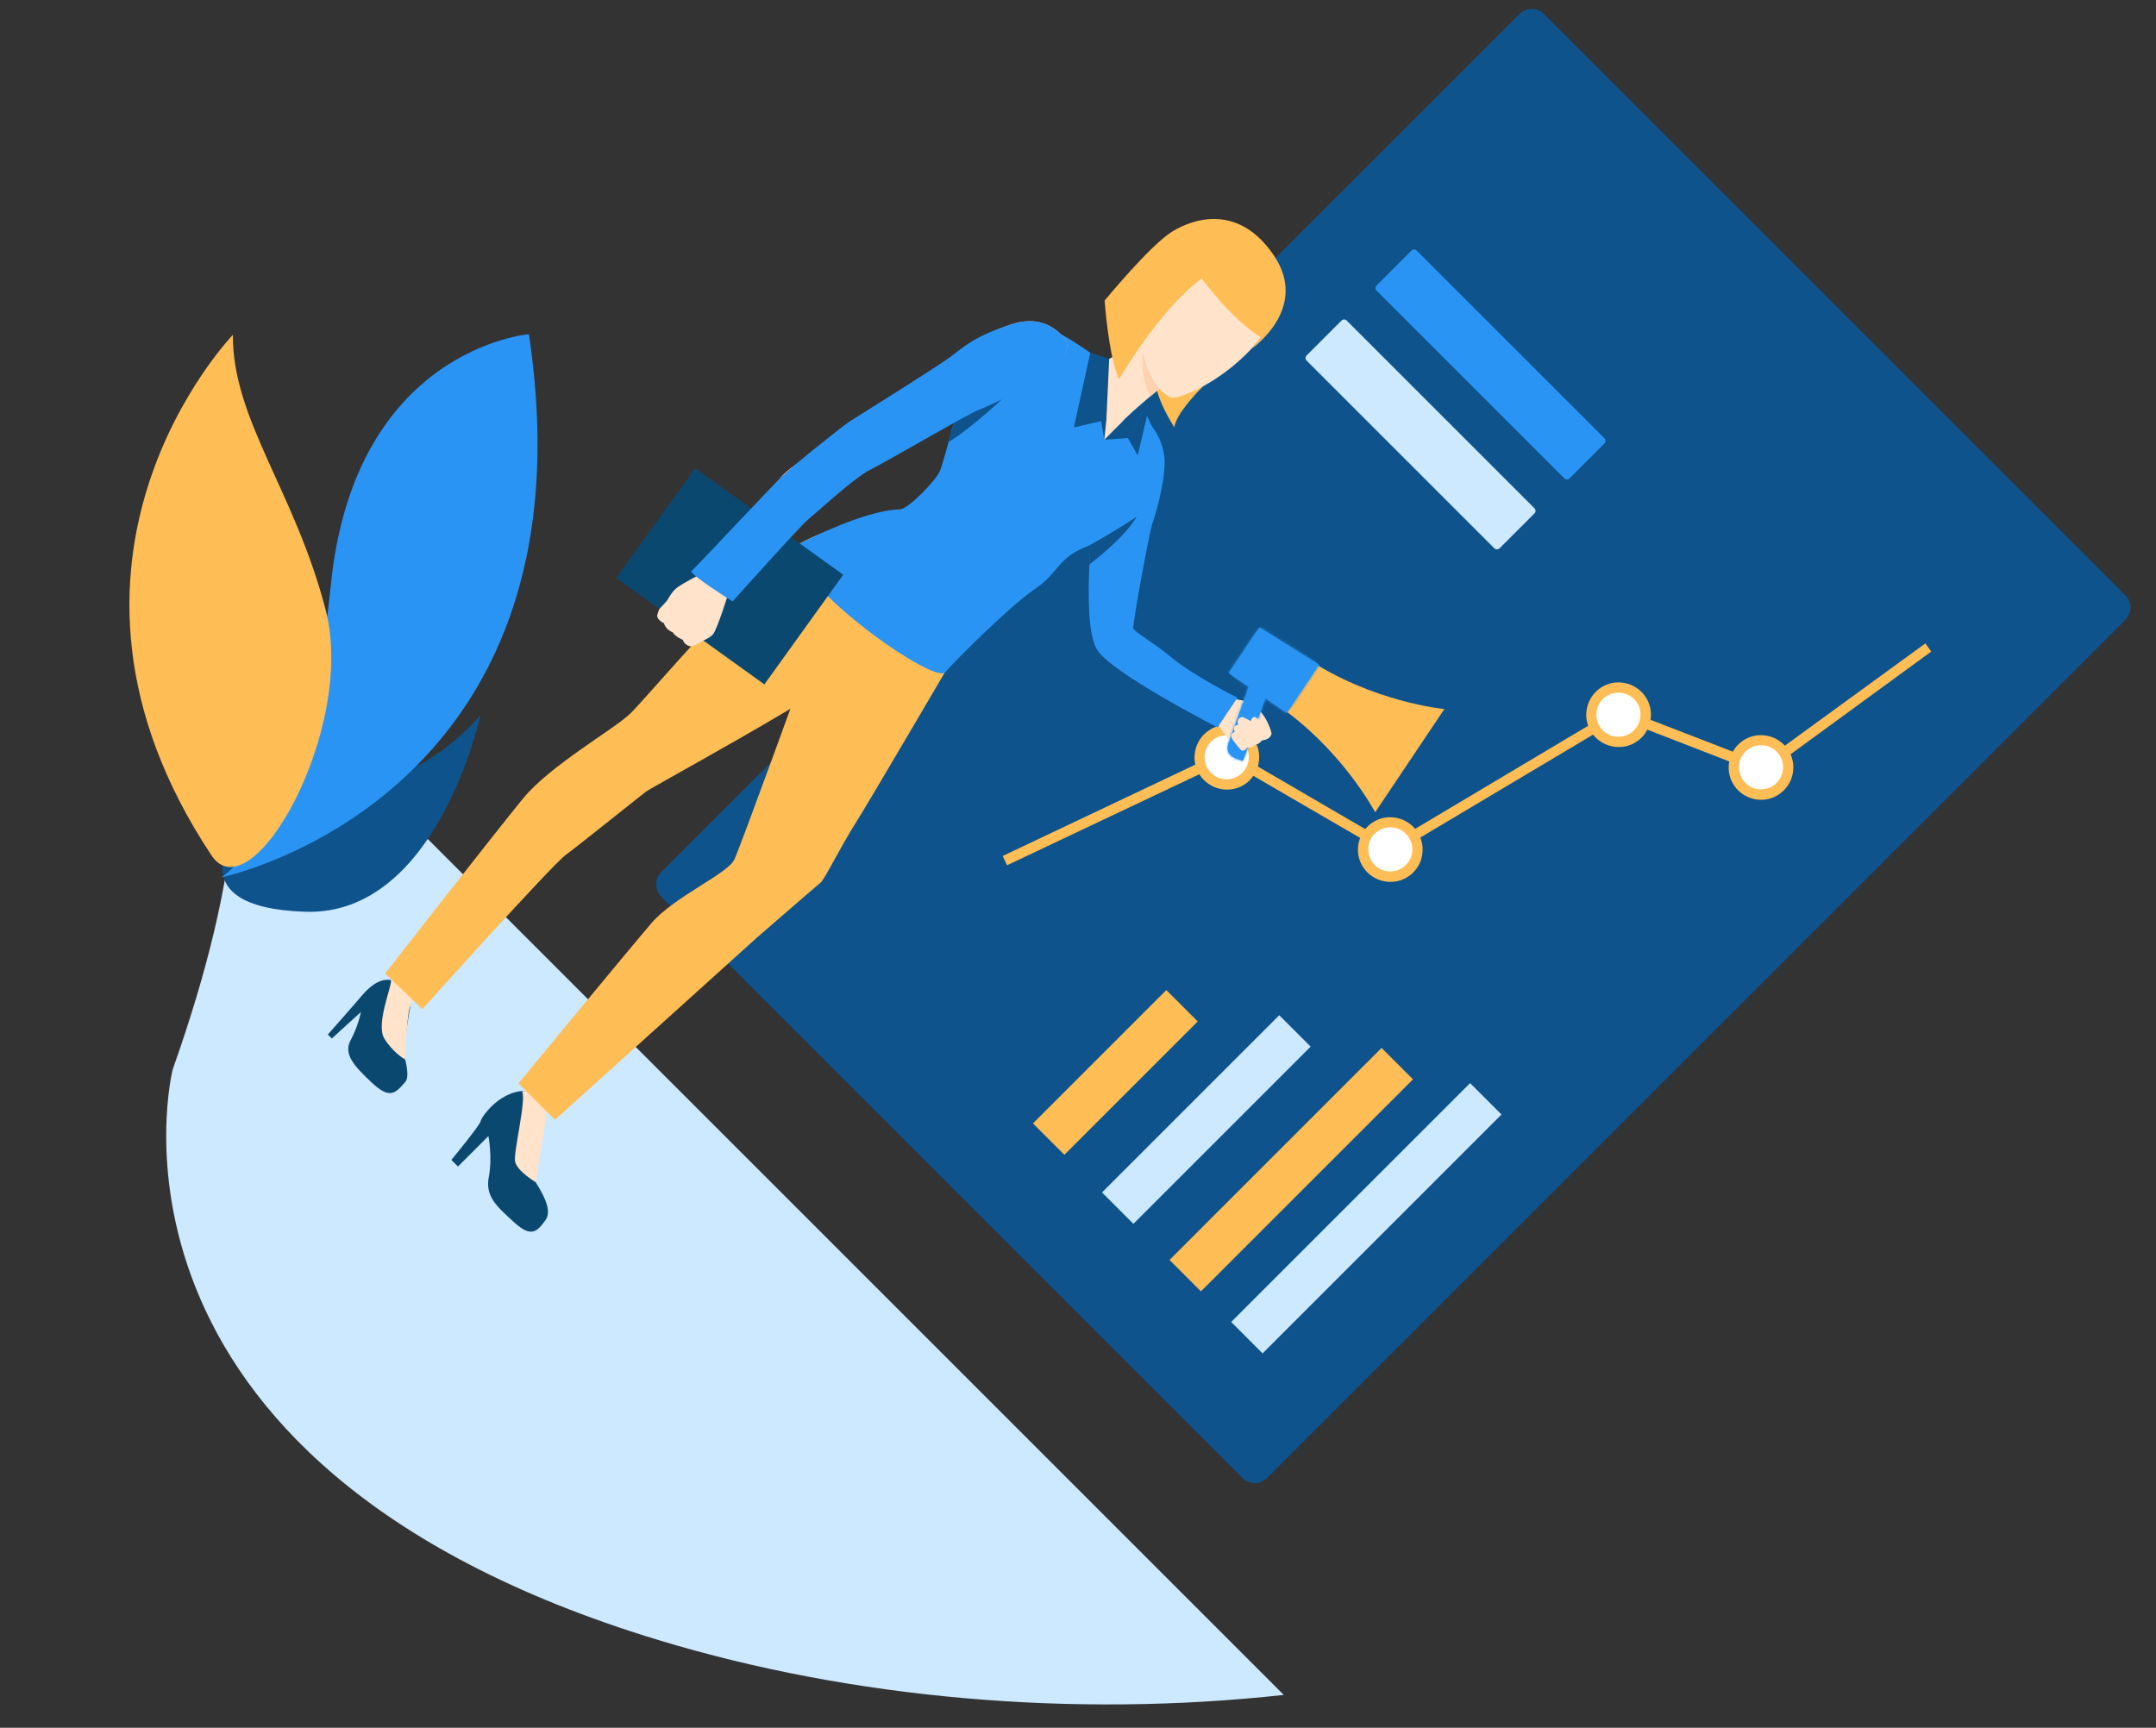 <svg width="806" height="646" viewBox="0 0 806 646" fill="none" xmlns="http://www.w3.org/2000/svg">
<rect x="0" y="0" width="806" height="646" fill="#333333" stroke="none"/>
<g clip-path="url(#clip0_2664_423)">
<g clip-path="url(#clip1_2664_423)">
<path d="M81.76 235.549C92.72 277.48 91.164 324.715 64.577 399.81C64.577 399.81 27.03 546.676 246.162 613.215C318.641 635.206 401.301 642.347 479.932 633.721L81.76 235.549Z" fill="#CCE9FF"/>
<path d="M179.624 267.369C179.624 267.369 163.501 342.463 114.145 340.908C64.86 339.281 89.043 309.724 89.043 309.724C89.043 309.724 74.76 296.996 132.318 293.602C159.471 292.047 179.624 267.369 179.624 267.369Z" fill="#0E538C"/>
<path d="M197.725 124.958C197.725 124.958 132.318 130.261 123.62 219.286C114.852 308.381 82.75 328.039 82.75 328.039C82.75 328.039 223.817 298.977 197.725 124.958Z" fill="#2A94F4"/>
<path d="M79.072 319.836C93.992 342.252 133.237 272.743 121.781 228.195C110.256 183.577 86.85 156.919 87.062 125.17C87.133 125.241 5.604 209.174 79.072 319.836Z" fill="#FFBE55"/>
<path d="M464.587 552.616L247.152 335.181C244.677 332.706 244.677 328.605 247.152 326.13L568.107 5.174C570.582 2.699 574.683 2.699 577.158 5.174L794.594 222.609C797.068 225.084 797.069 229.185 794.594 231.66L473.638 552.616C471.092 555.162 467.062 555.091 464.587 552.616Z" fill="#0E538C"/>
<path d="M464.587 552.616L247.152 335.18L794.594 231.66L473.638 552.616C471.092 555.161 467.062 555.091 464.587 552.616Z" fill="#0E538C"/>
<path d="M549.581 404.972L561.319 416.71L472.011 506.017L460.273 494.279L549.581 404.972Z" fill="#CCE9FF"/>
<path d="M516.489 391.819L528.227 403.557L448.961 482.824L437.223 471.086L516.489 391.819Z" fill="#FFBE55"/>
<path d="M478.234 379.587L489.972 391.325L423.716 457.581L411.978 445.843L478.234 379.587Z" fill="#CCE9FF"/>
<path d="M436.02 370.182L447.758 381.92L397.907 431.771L386.169 420.033L436.02 370.182ZM376.481 323.513L374.855 320.048L459.071 280.097L519.741 315.452L605.16 264.541L658.475 285.188L719.782 240.57L721.974 243.61L659.041 289.572L605.442 268.783L519.741 319.836L458.93 284.481L376.481 323.513Z" fill="#FFBE55"/>
<path d="M529.924 318.705C529.358 324.362 524.338 328.392 518.822 327.827C513.165 327.261 509.135 322.241 509.701 316.725C510.196 311.139 515.287 307.038 520.802 307.603C526.388 308.098 530.49 313.048 529.924 318.705Z" fill="white"/>
<path d="M518.539 329.665C511.892 328.958 507.013 323.089 507.72 316.443C508.428 309.796 514.296 304.917 520.943 305.624C527.59 306.331 532.469 312.2 531.762 318.847C531.196 325.494 525.186 330.373 518.539 329.665ZM520.59 309.371C516.064 308.947 511.963 312.2 511.539 316.725C511.115 321.251 514.367 325.352 518.893 325.776C523.418 326.201 527.519 322.948 527.944 318.422C528.439 313.968 525.186 309.866 520.59 309.371Z" fill="#FFBE55"/>
<path d="M615.272 268.288C614.706 273.945 609.686 277.975 604.17 277.409C598.513 276.844 594.483 271.823 595.049 266.308C595.614 260.651 600.635 256.62 606.15 257.186C611.736 257.681 615.767 262.702 615.272 268.288Z" fill="white"/>
<path d="M603.887 279.248C597.24 278.541 592.361 272.672 593.068 266.026C593.775 259.379 599.644 254.5 606.291 255.207C612.938 255.914 617.817 261.783 617.11 268.43C616.473 275.147 610.534 279.956 603.887 279.248ZM605.867 259.025C601.341 258.601 597.24 261.854 596.816 266.379C596.391 270.905 599.644 275.006 604.17 275.43C608.695 275.854 612.796 272.602 613.221 268.076C613.786 263.551 610.463 259.52 605.867 259.025Z" fill="#FFBE55"/>
<path d="M668.446 287.945C667.881 293.602 662.86 297.633 657.345 297.067C651.688 296.501 647.657 291.481 648.223 285.965C648.789 280.308 653.809 276.278 659.325 276.844C664.911 277.339 669.083 282.359 668.446 287.945Z" fill="white"/>
<path d="M657.132 298.977C650.485 298.27 645.606 292.401 646.313 285.754C647.02 279.107 652.889 274.228 659.536 274.935C666.183 275.642 671.062 281.511 670.355 288.158C669.718 294.734 663.779 299.684 657.132 298.977ZM659.183 278.683C654.657 278.259 650.556 281.511 650.132 286.037C649.707 290.562 652.96 294.664 657.485 295.088C662.011 295.512 666.112 292.259 666.536 287.734C667.102 283.208 663.708 279.107 659.183 278.683Z" fill="#FFBE55"/>
<path d="M468.83 284.198C468.265 289.855 463.244 293.885 457.729 293.319C452.072 292.754 448.041 287.733 448.607 282.218C449.173 276.702 454.193 272.531 459.709 273.096C465.295 273.591 469.325 278.612 468.83 284.198Z" fill="white"/>
<path d="M457.445 295.159C450.799 294.452 445.92 288.583 446.627 281.936C447.334 275.289 453.203 270.41 459.85 271.117C466.496 271.824 471.375 277.693 470.668 284.34C470.032 291.057 464.092 295.866 457.445 295.159ZM459.425 274.935C454.9 274.511 450.799 277.764 450.374 282.289C449.95 286.815 453.203 290.916 457.728 291.34C462.254 291.765 466.355 288.512 466.779 283.986C467.345 279.461 464.021 275.43 459.425 274.935Z" fill="#FFBE55"/>
<path d="M558.633 205.002L488.488 134.857C487.922 134.291 487.922 133.442 488.488 132.877L501.498 119.866C502.064 119.3 502.913 119.3 503.478 119.866L573.623 190.011C574.189 190.577 574.189 191.425 573.623 191.991L560.612 205.002C560.117 205.497 559.198 205.567 558.633 205.002Z" fill="#CCE9FF"/>
<path d="M584.796 178.839L514.651 108.694C514.085 108.129 514.085 107.28 514.651 106.715L527.661 93.704C528.227 93.138 529.076 93.138 529.641 93.704L599.786 163.849C600.352 164.415 600.352 165.263 599.786 165.829L586.776 178.839C586.21 179.405 585.361 179.405 584.796 178.839Z" fill="#2A94F4"/>
<path d="M463.102 132.241C463.102 132.241 440.333 150.767 438.99 159.747C438.99 159.747 431.07 147.444 432.202 141.645C433.474 135.847 463.102 132.241 463.102 132.241Z" fill="#FFBE55"/>
<path d="M460.274 261.076C460.274 261.076 466.426 262.278 467.345 262.49C468.264 262.702 470.102 264.682 472.012 267.016C473.85 269.42 475.406 273.521 475.194 274.016C474.982 274.511 475.123 275.077 473.992 275.925C472.931 276.703 471.517 276.844 471.517 276.844C471.517 276.844 470.597 278.471 468.971 278.4C468.971 278.4 468.052 279.885 466.143 279.531C466.143 279.531 465.223 281.016 463.88 280.663C463.88 280.663 462.041 278.683 461.122 278.188C460.203 277.693 456.738 273.38 453.98 268.783C454.051 268.713 450.798 263.763 460.274 261.076Z" fill="#FFE3CA"/>
<path d="M457.728 259.237C457.728 259.237 460.345 261.287 462.395 262.065C464.446 262.843 454.971 268.924 454.971 268.924C454.971 268.924 453.91 263.055 451.718 260.722C449.526 258.53 457.728 259.237 457.728 259.237Z" fill="#FFE3CA"/>
<path d="M154.096 372.233C154.096 372.233 150.773 389.982 151.056 394.648C151.056 394.648 153.46 402.285 151.551 404.477C147.874 408.72 145.823 411.195 139.035 404.831C132.247 398.467 128.287 394.083 131.115 388.85C133.944 383.618 134.934 378.385 134.934 378.385L124.044 388.284L122.559 386.8C122.559 386.8 132.388 375.698 133.732 374.072C135.146 372.516 139.883 365.798 145.54 366.364C151.126 367.142 154.096 372.233 154.096 372.233Z" fill="#0B4870"/>
<path d="M151.409 396.133C151.409 396.133 146.884 393.588 143.631 388.214C140.449 382.91 146.53 368.627 146.177 366.576L149.146 361.344L157.42 369.617C157.42 369.617 154.45 372.728 153.177 376.688C152.046 380.648 151.409 396.133 151.409 396.133Z" fill="#FFE3CA"/>
<path d="M204.726 414.942C204.726 414.942 203.241 418.548 202.604 423.286C202.109 426.751 198.786 439.408 200.271 442.024C201.756 444.64 206.918 452.065 203.948 456.166C200.978 460.267 198.786 463.025 192.281 457.086C185.775 451.146 181.32 447.398 182.735 440.044C184.149 432.69 182.593 424.771 182.593 424.771L171.209 436.155L168.734 433.68C168.734 433.68 179.482 420.67 179.694 419.185C179.906 417.7 187.331 406.881 197.867 407.942C208.332 409.073 204.726 414.942 204.726 414.942Z" fill="#0B4870"/>
<path d="M200.271 442.024C200.271 442.024 193.27 437.852 192.563 434.317C191.856 430.781 196.877 411.194 195.18 408.083C195.18 408.083 202.251 405.679 204.655 415.013C204.725 414.942 200.695 438.347 200.271 442.024Z" fill="#FFE3CA"/>
<path d="M325.641 194.324C325.641 194.324 307.539 196.729 293.326 206.699C279.042 216.74 241.707 260.863 235.697 266.732C229.616 272.672 205.715 286.107 195.533 298.552C185.351 310.997 143.985 363.959 143.985 363.959L157.915 377.324C157.915 377.324 206.069 323.654 211.514 319.624C216.958 315.593 239.303 297.633 241.566 295.936C243.828 294.239 310.721 257.893 319.489 249.125C328.257 240.357 358.875 198.991 325.641 194.324Z" fill="#FFBE55"/>
<path d="M361.138 237.882C361.138 237.882 324.722 300.178 319.418 308.452C314.115 316.866 308.246 328.816 306.832 329.948C305.418 331.079 282.861 350.666 282.861 350.666L207.483 418.69L193.836 405.042C193.836 405.042 235.06 355.05 243.546 345.15C252.031 335.251 271.971 326.766 274.517 321.392C276.992 316.088 300.963 249.974 300.963 249.974C300.963 249.974 335.611 183.647 361.138 237.882Z" fill="#FFBE55"/>
<path d="M431 159.959C431 159.959 435.667 165.616 435.384 173.677C435.101 181.738 432.061 192.132 430.929 195.385C429.656 198.638 423.363 233.639 423.646 234.912C423.929 236.185 431.848 240.71 437.293 245.307C446.203 252.802 462.608 260.863 462.608 260.863L455.183 271.965C455.183 271.965 415.302 251.6 410.07 242.832C403.706 232.225 409.221 187.536 409.221 187.536C409.221 187.536 411.625 155.858 431 159.959Z" fill="#2A94F4"/>
<path d="M425.626 147.373C425.626 147.373 429.161 157.272 431.07 160.03C432.909 162.859 430.222 183.506 427.535 189.446C424.848 195.244 416.857 200.123 406.039 204.436C395.22 208.75 395.786 214.265 386.735 220.346C377.754 226.357 357.178 246.934 353.289 251.388C349.399 255.843 298.134 220.417 297.144 204.154C297.144 204.154 322.317 190.719 336.459 190.436C339.5 190.365 349.824 179.758 351.379 176.081C353.006 172.475 360.855 141.433 360.855 141.433C360.855 141.433 379.734 120.856 388.644 121.988C396.422 122.978 409.504 133.655 412.473 135.069C415.302 136.483 421.878 142.352 425.626 147.373Z" fill="#2A94F4"/>
<path d="M412.827 164.414L421.666 163.778L430.646 147.726C430.646 147.585 422.515 153.454 412.827 164.414Z" fill="#0E538C"/>
<path d="M398.614 127.574C398.614 127.574 392.604 116.755 378.461 121.139C364.319 125.665 360.572 131.816 355.198 134.928C349.894 137.968 317.438 161.515 315.953 162.434C314.468 163.353 296.013 173.324 292.124 178.203C288.305 183.152 259.172 220.205 257.9 221.195C256.556 222.114 266.668 227.842 266.668 227.842C266.668 227.842 300.114 193.688 303.225 191.143C306.266 188.668 321.256 174.243 327.055 172.546C332.924 170.919 361.137 153.03 364.531 151.757C368.138 150.696 402.715 137.756 398.614 127.574Z" fill="#EEA886"/>
<path d="M436.515 142.847C436.515 142.847 422.868 153.807 419.191 158.05C419.191 158.05 405.261 158.12 412.473 135.069C412.473 135.069 422.019 132.17 428.03 121.209C433.969 110.179 436.515 142.847 436.515 142.847Z" fill="#FFE3CA"/>
<path d="M419.191 158.051L412.827 164.415L411.979 150.272L419.191 158.051Z" fill="#FFE3CA"/>
<path d="M412.827 164.414L413.605 156.989L413.534 134.574L407.453 132.311L412.827 164.414ZM421.595 163.707L425.343 170.283L430.646 147.585L421.595 163.707Z" fill="#0E538C"/>
<path d="M413.605 156.989L401.443 159.818L407.594 131.887L414.666 134.15L413.605 156.989ZM407.17 211.083C407.17 211.083 420.04 201.608 424.989 193.123C424.989 193.123 418.555 197.577 407.594 203.729L407.17 211.083ZM356.683 157.626C356.683 157.626 376.623 146.878 377.684 146.383C377.684 146.383 363.33 160.171 354.491 165.333C354.561 165.263 355.834 160.596 356.683 157.626Z" fill="#0E538C"/>
<path d="M472.648 95.401C472.648 95.401 485.306 107.351 472.931 124.251C460.628 141.08 442.526 148.716 438.424 148.716C434.323 148.716 423.575 134.857 428.242 124.392C432.909 113.927 434.182 104.169 441.394 98.229C448.607 92.289 457.799 79.986 472.648 95.401Z" fill="#FFE3CA"/>
<path d="M467.982 130.332C467.982 130.332 489.478 115.482 476.396 95.754C463.315 76.167 446.344 81.541 438.142 86.632C429.939 91.724 412.969 112.371 412.969 112.371C412.969 112.371 414.312 132.807 418.343 141.787C418.343 141.787 432.909 116.331 449.243 104.098C449.243 104.098 460.416 119.513 471.447 126.16C471.517 126.231 468.689 129.483 467.982 130.332Z" fill="#FFBE55"/>
<path d="M433.475 145.323C433.475 145.323 429.162 141.009 427.182 131.393C427.182 131.393 426.121 140.656 430.01 148.222C430.01 148.222 432.838 145.959 433.475 145.323Z" fill="#FCD2B1"/>
<path d="M259.861 175.082L315.234 214.895L285.754 255.897L230.381 216.084L259.861 175.082Z" fill="#0B4870"/>
<path d="M245.667 230.175C245.667 230.175 246.091 228.195 246.728 227.417C246.728 227.417 248.001 226.144 248.849 225.154C249.132 224.871 249.344 224.518 249.485 224.376C249.98 223.599 250.9 221.689 252.667 220.063C254.435 218.437 263.91 213.628 263.91 213.628L268.012 218.012L272.396 221.548C272.396 221.548 268.082 235.478 266.527 237.175L266.102 237.599C264.688 238.872 263.133 239.296 262.284 239.862C261.931 240.074 258.89 241.983 257.829 241.63C256.344 241.135 255.567 240.216 255.284 239.226C255.284 239.226 252.526 238.165 251.465 236.397C251.465 236.397 248.849 235.478 248.213 233.003C248.283 233.074 245.667 231.872 245.667 230.175Z" fill="#FFE3CA"/>
<path d="M398.614 127.574C398.614 127.574 392.604 116.755 378.462 121.139C364.319 125.665 360.36 129.625 355.198 133.514C350.248 137.191 318.923 156.778 317.438 157.697C315.953 158.616 298.134 172.617 292.195 178.274C287.74 182.587 259.809 212.498 258.536 213.488C257.193 214.407 273.881 224.872 273.881 224.872C273.881 224.872 299.054 196.729 302.094 194.254C305.135 191.779 319.63 178.415 325.146 175.728C331.58 172.546 362.057 154.656 365.592 153.383C368.916 152.04 402.715 137.756 398.614 127.574Z" fill="#2A94F4"/>
<path d="M539.965 265.107L527.025 284.411L514.085 303.715C514.085 303.715 501.498 279.673 476.608 262.985L482.336 254.429L488.063 245.873C513.024 262.632 539.965 265.107 539.965 265.107Z" fill="#FFBE55"/>
<path d="M461.971 283.561L464.658 284.551L473.921 258.601L467.062 256.126L459.213 278.117C458.294 280.592 459.496 282.642 461.971 283.561Z" fill="#2A94F4"/>
<mask id="mask0_2664_423" style="mask-type:luminance" maskUnits="userSpaceOnUse" x="458" y="256" width="16" height="29">
<path d="M461.971 283.561L464.658 284.551L473.921 258.601L467.062 256.126L459.213 278.117C458.294 280.592 459.496 282.642 461.971 283.561Z" fill="white"/>
</mask>
<g mask="url(#mask0_2664_423)">
<path d="M469.254 253.934L469.466 254.146L450.162 273.45L449.95 273.238L469.254 253.934ZM469.466 254.146L469.678 254.358L450.374 273.662L450.162 273.45L469.466 254.146ZM469.678 254.358L469.89 254.57L450.586 273.874L450.374 273.662L469.678 254.358ZM469.89 254.57L470.102 254.782L450.798 274.086L450.586 273.874L469.89 254.57ZM470.102 254.782L470.315 254.994L451.011 274.298L450.798 274.086L470.102 254.782Z" fill="#2A94F4"/>
</g>
<mask id="mask1_2664_423" style="mask-type:luminance" maskUnits="userSpaceOnUse" x="458" y="256" width="16" height="29">
<path d="M461.971 283.561L464.658 284.551L473.921 258.601L467.062 256.126L459.213 278.117C458.294 280.592 459.496 282.642 461.971 283.561Z" fill="white"/>
</mask>
<g mask="url(#mask1_2664_423)">
<path d="M470.314 254.994L470.527 255.206L451.223 274.51L451.01 274.298L470.314 254.994Z" fill="#2A94F4"/>
</g>
<mask id="mask2_2664_423" style="mask-type:luminance" maskUnits="userSpaceOnUse" x="458" y="256" width="16" height="29">
<path d="M461.971 283.561L464.658 284.551L473.921 258.601L467.062 256.126L459.213 278.117C458.294 280.592 459.496 282.642 461.971 283.561Z" fill="white"/>
</mask>
<g mask="url(#mask2_2664_423)">
<path d="M470.456 255.136L470.668 255.348L451.364 274.652L451.152 274.44L470.456 255.136Z" fill="#2A94F4"/>
</g>
<mask id="mask3_2664_423" style="mask-type:luminance" maskUnits="userSpaceOnUse" x="458" y="256" width="16" height="29">
<path d="M461.971 283.561L464.658 284.551L473.921 258.601L467.062 256.126L459.213 278.117C458.294 280.592 459.496 282.642 461.971 283.561Z" fill="white"/>
</mask>
<g mask="url(#mask3_2664_423)">
<path d="M470.668 255.348L470.88 255.56L451.576 274.864L451.364 274.652L470.668 255.348ZM470.88 255.56L471.092 255.772L451.788 275.076L451.576 274.864L470.88 255.56ZM471.092 255.772L471.304 255.984L452 275.288L451.788 275.076L471.092 255.772ZM471.304 255.984L471.517 256.196L452.212 275.5L452 275.288L471.304 255.984Z" fill="#2A94F4"/>
</g>
<mask id="mask4_2664_423" style="mask-type:luminance" maskUnits="userSpaceOnUse" x="458" y="256" width="16" height="29">
<path d="M461.971 283.561L464.658 284.551L473.921 258.601L467.062 256.126L459.213 278.117C458.294 280.592 459.496 282.642 461.971 283.561Z" fill="white"/>
</mask>
<g mask="url(#mask4_2664_423)">
<path d="M471.446 256.126L471.658 256.338L452.354 275.642L452.142 275.43L471.446 256.126ZM471.658 256.338L471.871 256.55L452.567 275.854L452.354 275.642L471.658 256.338ZM471.871 256.55L472.083 256.762L452.779 276.066L452.567 275.854L471.871 256.55Z" fill="#2A94F4"/>
</g>
<mask id="mask5_2664_423" style="mask-type:luminance" maskUnits="userSpaceOnUse" x="458" y="256" width="16" height="29">
<path d="M461.971 283.561L464.658 284.551L473.921 258.601L467.062 256.126L459.213 278.117C458.294 280.592 459.496 282.642 461.971 283.561Z" fill="white"/>
</mask>
<g mask="url(#mask5_2664_423)">
<path d="M472.082 256.762L472.294 256.974L452.99 276.278L452.778 276.066L472.082 256.762ZM472.294 256.974L472.506 257.186L453.202 276.49L452.99 276.278L472.294 256.974ZM472.506 257.186L472.718 257.398L453.414 276.702L453.202 276.49L472.506 257.186Z" fill="#2A94F4"/>
</g>
<mask id="mask6_2664_423" style="mask-type:luminance" maskUnits="userSpaceOnUse" x="458" y="256" width="16" height="29">
<path d="M461.971 283.561L464.658 284.551L473.921 258.601L467.062 256.126L459.213 278.117C458.294 280.592 459.496 282.642 461.971 283.561Z" fill="white"/>
</mask>
<g mask="url(#mask6_2664_423)">
<path d="M472.648 257.328L472.861 257.54L453.557 276.844L453.344 276.632L472.648 257.328ZM472.861 257.54L473.073 257.752L453.769 277.056L453.557 276.844L472.861 257.54ZM473.073 257.752L473.285 257.965L453.981 277.269L453.769 277.056L473.073 257.752ZM473.285 257.965L473.497 258.177L454.193 277.481L453.981 277.269L473.285 257.965Z" fill="#2A94F4"/>
</g>
<mask id="mask7_2664_423" style="mask-type:luminance" maskUnits="userSpaceOnUse" x="458" y="256" width="16" height="29">
<path d="M461.971 283.561L464.658 284.551L473.921 258.601L467.062 256.126L459.213 278.117C458.294 280.592 459.496 282.642 461.971 283.561Z" fill="white"/>
</mask>
<g mask="url(#mask7_2664_423)">
<path d="M473.496 258.176L473.708 258.388L454.404 277.692L454.192 277.48L473.496 258.176Z" fill="#2A94F4"/>
</g>
<mask id="mask8_2664_423" style="mask-type:luminance" maskUnits="userSpaceOnUse" x="458" y="256" width="16" height="29">
<path d="M461.971 283.561L464.658 284.551L473.921 258.601L467.062 256.126L459.213 278.117C458.294 280.592 459.496 282.642 461.971 283.561Z" fill="white"/>
</mask>
<g mask="url(#mask8_2664_423)">
<path d="M473.638 258.317L473.85 258.53L454.546 277.834L454.334 277.621L473.638 258.317Z" fill="#2A94F4"/>
</g>
<mask id="mask9_2664_423" style="mask-type:luminance" maskUnits="userSpaceOnUse" x="458" y="256" width="16" height="29">
<path d="M461.971 283.561L464.658 284.551L473.921 258.601L467.062 256.126L459.213 278.117C458.294 280.592 459.496 282.642 461.971 283.561Z" fill="white"/>
</mask>
<g mask="url(#mask9_2664_423)">
<path d="M473.851 258.53L474.063 258.742L454.759 278.046L454.547 277.834L473.851 258.53ZM474.063 258.742L474.275 258.955L454.971 278.259L454.759 278.046L474.063 258.742ZM474.275 258.955L474.487 259.167L455.183 278.471L454.971 278.259L474.275 258.955ZM474.487 259.167L474.699 259.379L455.395 278.683L455.183 278.471L474.487 259.167ZM474.699 259.379L474.911 259.591L455.607 278.895L455.395 278.683L474.699 259.379Z" fill="#2A94F4"/>
</g>
<mask id="mask10_2664_423" style="mask-type:luminance" maskUnits="userSpaceOnUse" x="458" y="256" width="16" height="29">
<path d="M461.971 283.561L464.658 284.551L473.921 258.601L467.062 256.126L459.213 278.117C458.294 280.592 459.496 282.642 461.971 283.561Z" fill="white"/>
</mask>
<g mask="url(#mask10_2664_423)">
<path d="M474.84 259.52L475.052 259.732L455.748 279.036L455.536 278.824L474.84 259.52ZM475.052 259.732L475.264 259.944L455.96 279.248L455.748 279.036L475.052 259.732Z" fill="#2A94F4"/>
</g>
<mask id="mask11_2664_423" style="mask-type:luminance" maskUnits="userSpaceOnUse" x="458" y="256" width="16" height="29">
<path d="M461.971 283.561L464.658 284.551L473.921 258.601L467.062 256.126L459.213 278.117C458.294 280.592 459.496 282.642 461.971 283.561Z" fill="white"/>
</mask>
<g mask="url(#mask11_2664_423)">
<path d="M475.265 259.944L475.477 260.156L456.173 279.461L455.961 279.248L475.265 259.944ZM475.477 260.156L475.689 260.369L456.385 279.673L456.173 279.461L475.477 260.156ZM475.689 260.369L475.901 260.581L456.597 279.885L456.385 279.673L475.689 260.369ZM475.901 260.581L476.113 260.793L456.809 280.097L456.597 279.885L475.901 260.581Z" fill="#2A94F4"/>
</g>
<mask id="mask12_2664_423" style="mask-type:luminance" maskUnits="userSpaceOnUse" x="458" y="256" width="16" height="29">
<path d="M461.971 283.561L464.658 284.551L473.921 258.601L467.062 256.126L459.213 278.117C458.294 280.592 459.496 282.642 461.971 283.561Z" fill="white"/>
</mask>
<g mask="url(#mask12_2664_423)">
<path d="M476.042 260.722L476.254 260.934L456.95 280.238L456.738 280.026L476.042 260.722ZM476.254 260.934L476.466 261.146L457.162 280.45L456.95 280.238L476.254 260.934ZM476.466 261.146L476.678 261.358L457.374 280.662L457.162 280.45L476.466 261.146Z" fill="#2A94F4"/>
</g>
<mask id="mask13_2664_423" style="mask-type:luminance" maskUnits="userSpaceOnUse" x="458" y="256" width="16" height="29">
<path d="M461.971 283.561L464.658 284.551L473.921 258.601L467.062 256.126L459.213 278.117C458.294 280.592 459.496 282.642 461.971 283.561Z" fill="white"/>
</mask>
<g mask="url(#mask13_2664_423)">
<path d="M476.679 261.358L476.891 261.571L457.587 280.875L457.375 280.662L476.679 261.358ZM476.891 261.571L477.103 261.783L457.799 281.087L457.587 280.875L476.891 261.571Z" fill="#2A94F4"/>
</g>
<mask id="mask14_2664_423" style="mask-type:luminance" maskUnits="userSpaceOnUse" x="458" y="256" width="16" height="29">
<path d="M461.971 283.561L464.658 284.551L473.921 258.601L467.062 256.126L459.213 278.117C458.294 280.592 459.496 282.642 461.971 283.561Z" fill="white"/>
</mask>
<g mask="url(#mask14_2664_423)">
<path d="M477.032 261.712L477.244 261.924L457.94 281.228L457.728 281.016L477.032 261.712ZM477.244 261.924L477.456 262.136L458.152 281.44L457.94 281.228L477.244 261.924ZM477.456 262.136L477.669 262.348L458.365 281.652L458.152 281.44L477.456 262.136ZM477.669 262.348L477.881 262.56L458.577 281.864L458.365 281.652L477.669 262.348ZM477.881 262.56L478.093 262.773L458.789 282.077L458.577 281.864L477.881 262.56Z" fill="#2A94F4"/>
</g>
<mask id="mask15_2664_423" style="mask-type:luminance" maskUnits="userSpaceOnUse" x="458" y="256" width="16" height="29">
<path d="M461.971 283.561L464.658 284.551L473.921 258.601L467.062 256.126L459.213 278.117C458.294 280.592 459.496 282.642 461.971 283.561Z" fill="white"/>
</mask>
<g mask="url(#mask15_2664_423)">
<path d="M478.093 262.772L478.305 262.985L459.001 282.289L458.789 282.076L478.093 262.772Z" fill="#2A94F4"/>
</g>
<mask id="mask16_2664_423" style="mask-type:luminance" maskUnits="userSpaceOnUse" x="458" y="256" width="16" height="29">
<path d="M461.971 283.561L464.658 284.551L473.921 258.601L467.062 256.126L459.213 278.117C458.294 280.592 459.496 282.642 461.971 283.561Z" fill="white"/>
</mask>
<g mask="url(#mask16_2664_423)">
<path d="M478.234 262.914L478.446 263.126L459.142 282.43L458.93 282.218L478.234 262.914Z" fill="#2A94F4"/>
</g>
<mask id="mask17_2664_423" style="mask-type:luminance" maskUnits="userSpaceOnUse" x="458" y="256" width="16" height="29">
<path d="M461.971 283.561L464.658 284.551L473.921 258.601L467.062 256.126L459.213 278.117C458.294 280.592 459.496 282.642 461.971 283.561Z" fill="white"/>
</mask>
<g mask="url(#mask17_2664_423)">
<path d="M478.446 263.126L478.658 263.338L459.354 282.642L459.142 282.43L478.446 263.126ZM478.658 263.338L478.871 263.55L459.567 282.854L459.354 282.642L478.658 263.338ZM478.871 263.55L479.083 263.762L459.779 283.066L459.567 282.854L478.871 263.55ZM479.083 263.762L479.295 263.975L459.991 283.279L459.779 283.066L479.083 263.762Z" fill="#2A94F4"/>
</g>
<mask id="mask18_2664_423" style="mask-type:luminance" maskUnits="userSpaceOnUse" x="458" y="256" width="16" height="29">
<path d="M461.971 283.561L464.658 284.551L473.921 258.601L467.062 256.126L459.213 278.117C458.294 280.592 459.496 282.642 461.971 283.561Z" fill="white"/>
</mask>
<g mask="url(#mask18_2664_423)">
<path d="M479.224 263.903L479.436 264.115L460.132 283.419L459.92 283.207L479.224 263.903ZM479.436 264.115L479.648 264.328L460.344 283.632L460.132 283.419L479.436 264.115ZM479.648 264.328L479.86 264.54L460.556 283.844L460.344 283.632L479.648 264.328Z" fill="#2A94F4"/>
</g>
<mask id="mask19_2664_423" style="mask-type:luminance" maskUnits="userSpaceOnUse" x="458" y="256" width="16" height="29">
<path d="M461.971 283.561L464.658 284.551L473.921 258.601L467.062 256.126L459.213 278.117C458.294 280.592 459.496 282.642 461.971 283.561Z" fill="white"/>
</mask>
<g mask="url(#mask19_2664_423)">
<path d="M479.86 264.54L480.072 264.752L460.768 284.056L460.556 283.844L479.86 264.54ZM480.072 264.752L480.285 264.964L460.981 284.268L460.768 284.056L480.072 264.752ZM480.285 264.964L480.497 265.176L461.193 284.48L460.981 284.268L480.285 264.964Z" fill="#2A94F4"/>
</g>
<mask id="mask20_2664_423" style="mask-type:luminance" maskUnits="userSpaceOnUse" x="458" y="256" width="16" height="29">
<path d="M461.971 283.561L464.658 284.551L473.921 258.601L467.062 256.126L459.213 278.117C458.294 280.592 459.496 282.642 461.971 283.561Z" fill="white"/>
</mask>
<g mask="url(#mask20_2664_423)">
<path d="M480.426 265.105L480.638 265.318L461.334 284.622L461.122 284.409L480.426 265.105ZM480.638 265.318L480.85 265.53L461.546 284.834L461.334 284.622L480.638 265.318ZM480.85 265.53L481.062 265.742L461.758 285.046L461.546 284.834L480.85 265.53ZM481.062 265.742L481.274 265.954L461.97 285.258L461.758 285.046L481.062 265.742Z" fill="#2A94F4"/>
</g>
<mask id="mask21_2664_423" style="mask-type:luminance" maskUnits="userSpaceOnUse" x="458" y="256" width="16" height="29">
<path d="M461.971 283.561L464.658 284.551L473.921 258.601L467.062 256.126L459.213 278.117C458.294 280.592 459.496 282.642 461.971 283.561Z" fill="white"/>
</mask>
<g mask="url(#mask21_2664_423)">
<path d="M481.274 265.954L481.487 266.166L462.183 285.47L461.97 285.258L481.274 265.954Z" fill="#2A94F4"/>
</g>
<mask id="mask22_2664_423" style="mask-type:luminance" maskUnits="userSpaceOnUse" x="458" y="256" width="16" height="29">
<path d="M461.971 283.561L464.658 284.551L473.921 258.601L467.062 256.126L459.213 278.117C458.294 280.592 459.496 282.642 461.971 283.561Z" fill="white"/>
</mask>
<g mask="url(#mask22_2664_423)">
<path d="M481.416 266.096L481.628 266.308L462.324 285.612L462.112 285.4L481.416 266.096Z" fill="#2A94F4"/>
</g>
<mask id="mask23_2664_423" style="mask-type:luminance" maskUnits="userSpaceOnUse" x="458" y="256" width="16" height="29">
<path d="M461.971 283.561L464.658 284.551L473.921 258.601L467.062 256.126L459.213 278.117C458.294 280.592 459.496 282.642 461.971 283.561Z" fill="white"/>
</mask>
<g mask="url(#mask23_2664_423)">
<path d="M481.629 266.308L481.841 266.52L462.537 285.824L462.324 285.612L481.629 266.308ZM481.841 266.52L482.053 266.732L462.749 286.036L462.537 285.824L481.841 266.52ZM482.053 266.732L482.265 266.944L462.961 286.248L462.749 286.036L482.053 266.732Z" fill="#2A94F4"/>
</g>
<path d="M459.354 251.671L481.063 266.591L493.154 248.559L470.81 234.559L459.354 251.671Z" fill="#2A94F4"/>
<mask id="mask24_2664_423" style="mask-type:luminance" maskUnits="userSpaceOnUse" x="459" y="234" width="35" height="33">
<path d="M459.354 251.671L481.063 266.591L493.154 248.559L470.81 234.559L459.354 251.671Z" fill="white"/>
</mask>
<g mask="url(#mask24_2664_423)">
<path d="M474.981 230.387L475.335 230.74L456.88 249.196L456.526 248.842L474.981 230.387Z" fill="#2A94F4"/>
</g>
<mask id="mask25_2664_423" style="mask-type:luminance" maskUnits="userSpaceOnUse" x="459" y="234" width="35" height="33">
<path d="M459.354 251.671L481.063 266.591L493.154 248.559L470.81 234.559L459.354 251.671Z" fill="white"/>
</mask>
<g mask="url(#mask25_2664_423)">
<path d="M475.265 230.67L475.618 231.023L457.163 249.479L456.809 249.125L475.265 230.67ZM475.618 231.023L475.972 231.377L457.516 249.832L457.163 249.479L475.618 231.023Z" fill="#2A94F4"/>
</g>
<mask id="mask26_2664_423" style="mask-type:luminance" maskUnits="userSpaceOnUse" x="459" y="234" width="35" height="33">
<path d="M459.354 251.671L481.063 266.591L493.154 248.559L470.81 234.559L459.354 251.671Z" fill="white"/>
</mask>
<g mask="url(#mask26_2664_423)">
<path d="M475.9 231.306L476.254 231.659L457.798 250.115L457.445 249.761L475.9 231.306ZM476.254 231.659L476.607 232.013L458.152 250.468L457.798 250.115L476.254 231.659ZM476.607 232.013L476.961 232.366L458.506 250.822L458.152 250.468L476.607 232.013Z" fill="#2A94F4"/>
</g>
<mask id="mask27_2664_423" style="mask-type:luminance" maskUnits="userSpaceOnUse" x="459" y="234" width="35" height="33">
<path d="M459.354 251.671L481.063 266.591L493.154 248.559L470.81 234.559L459.354 251.671Z" fill="white"/>
</mask>
<g mask="url(#mask27_2664_423)">
<path d="M476.891 232.296L477.244 232.649L458.789 251.105L458.435 250.751L476.891 232.296ZM477.244 232.649L477.598 233.003L459.142 251.458L458.789 251.105L477.244 232.649Z" fill="#2A94F4"/>
</g>
<mask id="mask28_2664_423" style="mask-type:luminance" maskUnits="userSpaceOnUse" x="459" y="234" width="35" height="33">
<path d="M459.354 251.671L481.063 266.591L493.154 248.559L470.81 234.559L459.354 251.671Z" fill="white"/>
</mask>
<g mask="url(#mask28_2664_423)">
<path d="M477.527 232.933L477.881 233.286L459.425 251.742L459.072 251.388L477.527 232.933ZM477.881 233.286L478.234 233.64L459.779 252.095L459.425 251.742L477.881 233.286ZM478.234 233.64L478.588 233.993L460.133 252.449L459.779 252.095L478.234 233.64Z" fill="#2A94F4"/>
</g>
<mask id="mask29_2664_423" style="mask-type:luminance" maskUnits="userSpaceOnUse" x="459" y="234" width="35" height="33">
<path d="M459.354 251.671L481.063 266.591L493.154 248.559L470.81 234.559L459.354 251.671Z" fill="white"/>
</mask>
<g mask="url(#mask29_2664_423)">
<path d="M478.517 233.922L478.87 234.275L460.415 252.731L460.061 252.377L478.517 233.922ZM478.87 234.275L479.224 234.629L460.768 253.084L460.415 252.731L478.87 234.275Z" fill="#2A94F4"/>
</g>
<mask id="mask30_2664_423" style="mask-type:luminance" maskUnits="userSpaceOnUse" x="459" y="234" width="35" height="33">
<path d="M459.354 251.671L481.063 266.591L493.154 248.559L470.81 234.559L459.354 251.671Z" fill="white"/>
</mask>
<g mask="url(#mask30_2664_423)">
<path d="M479.153 234.559L479.507 234.912L461.051 253.368L460.698 253.014L479.153 234.559ZM479.507 234.912L479.86 235.266L461.405 253.721L461.051 253.368L479.507 234.912ZM479.86 235.266L480.214 235.619L461.759 254.075L461.405 253.721L479.86 235.266Z" fill="#2A94F4"/>
</g>
<mask id="mask31_2664_423" style="mask-type:luminance" maskUnits="userSpaceOnUse" x="459" y="234" width="35" height="33">
<path d="M459.354 251.671L481.063 266.591L493.154 248.559L470.81 234.559L459.354 251.671Z" fill="white"/>
</mask>
<g mask="url(#mask31_2664_423)">
<path d="M480.144 235.549L480.497 235.902L462.042 254.358L461.688 254.004L480.144 235.549ZM480.497 235.902L480.851 236.256L462.395 254.711L462.042 254.358L480.497 235.902Z" fill="#2A94F4"/>
</g>
<mask id="mask32_2664_423" style="mask-type:luminance" maskUnits="userSpaceOnUse" x="459" y="234" width="35" height="33">
<path d="M459.354 251.671L481.063 266.591L493.154 248.559L470.81 234.559L459.354 251.671Z" fill="white"/>
</mask>
<g mask="url(#mask32_2664_423)">
<path d="M480.779 236.185L481.133 236.538L462.677 254.994L462.324 254.64L480.779 236.185ZM481.133 236.538L481.486 236.892L463.031 255.347L462.677 254.994L481.133 236.538ZM481.486 236.892L481.84 237.245L463.384 255.701L463.031 255.347L481.486 236.892Z" fill="#2A94F4"/>
</g>
<mask id="mask33_2664_423" style="mask-type:luminance" maskUnits="userSpaceOnUse" x="459" y="234" width="35" height="33">
<path d="M459.354 251.671L481.063 266.591L493.154 248.559L470.81 234.559L459.354 251.671Z" fill="white"/>
</mask>
<g mask="url(#mask33_2664_423)">
<path d="M481.77 237.175L482.123 237.528L463.668 255.984L463.314 255.63L481.77 237.175ZM482.123 237.528L482.477 237.882L464.021 256.337L463.668 255.984L482.123 237.528Z" fill="#2A94F4"/>
</g>
<mask id="mask34_2664_423" style="mask-type:luminance" maskUnits="userSpaceOnUse" x="459" y="234" width="35" height="33">
<path d="M459.354 251.671L481.063 266.591L493.154 248.559L470.81 234.559L459.354 251.671Z" fill="white"/>
</mask>
<g mask="url(#mask34_2664_423)">
<path d="M482.406 237.812L482.76 238.165L464.304 256.621L463.951 256.267L482.406 237.812ZM482.76 238.165L483.113 238.519L464.658 256.974L464.304 256.621L482.76 238.165ZM483.113 238.519L483.467 238.872L465.011 257.328L464.658 256.974L483.113 238.519Z" fill="#2A94F4"/>
</g>
<mask id="mask35_2664_423" style="mask-type:luminance" maskUnits="userSpaceOnUse" x="459" y="234" width="35" height="33">
<path d="M459.354 251.671L481.063 266.591L493.154 248.559L470.81 234.559L459.354 251.671Z" fill="white"/>
</mask>
<g mask="url(#mask35_2664_423)">
<path d="M483.396 238.802L483.75 239.155L465.295 257.611L464.941 257.257L483.396 238.802ZM483.75 239.155L484.104 239.509L465.648 257.964L465.295 257.611L483.75 239.155Z" fill="#2A94F4"/>
</g>
<mask id="mask36_2664_423" style="mask-type:luminance" maskUnits="userSpaceOnUse" x="459" y="234" width="35" height="33">
<path d="M459.354 251.671L481.063 266.591L493.154 248.559L470.81 234.559L459.354 251.671Z" fill="white"/>
</mask>
<g mask="url(#mask36_2664_423)">
<path d="M484.032 239.438L484.386 239.791L465.93 258.247L465.577 257.893L484.032 239.438ZM484.386 239.791L484.739 240.145L466.284 258.6L465.93 258.247L484.386 239.791ZM484.739 240.145L485.093 240.498L466.637 258.954L466.284 258.6L484.739 240.145Z" fill="#2A94F4"/>
</g>
<mask id="mask37_2664_423" style="mask-type:luminance" maskUnits="userSpaceOnUse" x="459" y="234" width="35" height="33">
<path d="M459.354 251.671L481.063 266.591L493.154 248.559L470.81 234.559L459.354 251.671Z" fill="white"/>
</mask>
<g mask="url(#mask37_2664_423)">
<path d="M485.022 240.428L485.376 240.781L466.921 259.237L466.567 258.883L485.022 240.428ZM485.376 240.781L485.73 241.135L467.274 259.59L466.921 259.237L485.376 240.781ZM485.73 241.135L486.083 241.488L467.628 259.944L467.274 259.59L485.73 241.135Z" fill="#2A94F4"/>
</g>
<mask id="mask38_2664_423" style="mask-type:luminance" maskUnits="userSpaceOnUse" x="459" y="234" width="35" height="33">
<path d="M459.354 251.671L481.063 266.591L493.154 248.559L470.81 234.559L459.354 251.671Z" fill="white"/>
</mask>
<g mask="url(#mask38_2664_423)">
<path d="M486.013 241.418L486.366 241.772L467.911 260.227L467.557 259.873L486.013 241.418ZM486.366 241.772L486.72 242.125L468.264 260.581L467.911 260.227L486.366 241.772Z" fill="#2A94F4"/>
</g>
<mask id="mask39_2664_423" style="mask-type:luminance" maskUnits="userSpaceOnUse" x="459" y="234" width="35" height="33">
<path d="M459.354 251.671L481.063 266.591L493.154 248.559L470.81 234.559L459.354 251.671Z" fill="white"/>
</mask>
<g mask="url(#mask39_2664_423)">
<path d="M486.648 242.054L487.002 242.407L468.547 260.863L468.193 260.509L486.648 242.054ZM487.002 242.407L487.356 242.761L468.9 261.216L468.547 260.863L487.002 242.407ZM487.356 242.761L487.709 243.114L469.254 261.57L468.9 261.216L487.356 242.761Z" fill="#2A94F4"/>
</g>
<mask id="mask40_2664_423" style="mask-type:luminance" maskUnits="userSpaceOnUse" x="459" y="234" width="35" height="33">
<path d="M459.354 251.671L481.063 266.591L493.154 248.559L470.81 234.559L459.354 251.671Z" fill="white"/>
</mask>
<g mask="url(#mask40_2664_423)">
<path d="M487.639 243.044L487.992 243.397L469.537 261.853L469.183 261.499L487.639 243.044ZM487.992 243.397L488.346 243.751L469.89 262.207L469.537 261.853L487.992 243.397Z" fill="#2A94F4"/>
</g>
<mask id="mask41_2664_423" style="mask-type:luminance" maskUnits="userSpaceOnUse" x="459" y="234" width="35" height="33">
<path d="M459.354 251.671L481.063 266.591L493.154 248.559L470.81 234.559L459.354 251.671Z" fill="white"/>
</mask>
<g mask="url(#mask41_2664_423)">
<path d="M488.275 243.681L488.629 244.034L470.173 262.49L469.82 262.136L488.275 243.681ZM488.629 244.034L488.982 244.388L470.527 262.843L470.173 262.49L488.629 244.034ZM488.982 244.388L489.336 244.741L470.881 263.197L470.527 262.843L488.982 244.388Z" fill="#2A94F4"/>
</g>
<mask id="mask42_2664_423" style="mask-type:luminance" maskUnits="userSpaceOnUse" x="459" y="234" width="35" height="33">
<path d="M459.354 251.671L481.063 266.591L493.154 248.559L470.81 234.559L459.354 251.671Z" fill="white"/>
</mask>
<g mask="url(#mask42_2664_423)">
<path d="M489.265 244.67L489.618 245.023L471.163 263.479L470.809 263.125L489.265 244.67ZM489.618 245.023L489.972 245.377L471.516 263.832L471.163 263.479L489.618 245.023Z" fill="#2A94F4"/>
</g>
<mask id="mask43_2664_423" style="mask-type:luminance" maskUnits="userSpaceOnUse" x="459" y="234" width="35" height="33">
<path d="M459.354 251.671L481.063 266.591L493.154 248.559L470.81 234.559L459.354 251.671Z" fill="white"/>
</mask>
<g mask="url(#mask43_2664_423)">
<path d="M489.901 245.307L490.255 245.66L471.799 264.116L471.446 263.762L489.901 245.307ZM490.255 245.66L490.608 246.014L472.153 264.469L471.799 264.116L490.255 245.66ZM490.608 246.014L490.962 246.367L472.507 264.823L472.153 264.469L490.608 246.014Z" fill="#2A94F4"/>
</g>
<mask id="mask44_2664_423" style="mask-type:luminance" maskUnits="userSpaceOnUse" x="459" y="234" width="35" height="33">
<path d="M459.354 251.671L481.063 266.591L493.154 248.559L470.81 234.559L459.354 251.671Z" fill="white"/>
</mask>
<g mask="url(#mask44_2664_423)">
<path d="M490.892 246.297L491.245 246.65L472.79 265.106L472.436 264.752L490.892 246.297ZM491.245 246.65L491.599 247.004L473.143 265.459L472.79 265.106L491.245 246.65Z" fill="#2A94F4"/>
</g>
<mask id="mask45_2664_423" style="mask-type:luminance" maskUnits="userSpaceOnUse" x="459" y="234" width="35" height="33">
<path d="M459.354 251.671L481.063 266.591L493.154 248.559L470.81 234.559L459.354 251.671Z" fill="white"/>
</mask>
<g mask="url(#mask45_2664_423)">
<path d="M491.527 246.933L491.881 247.286L473.425 265.742L473.072 265.388L491.527 246.933ZM491.881 247.286L492.234 247.64L473.779 266.095L473.425 265.742L491.881 247.286ZM492.234 247.64L492.588 247.993L474.133 266.449L473.779 266.095L492.234 247.64Z" fill="#2A94F4"/>
</g>
<mask id="mask46_2664_423" style="mask-type:luminance" maskUnits="userSpaceOnUse" x="459" y="234" width="35" height="33">
<path d="M459.354 251.671L481.063 266.591L493.154 248.559L470.81 234.559L459.354 251.671Z" fill="white"/>
</mask>
<g mask="url(#mask46_2664_423)">
<path d="M492.518 247.923L492.871 248.276L474.416 266.732L474.062 266.378L492.518 247.923ZM492.871 248.276L493.225 248.63L474.769 267.085L474.416 266.732L492.871 248.276Z" fill="#2A94F4"/>
</g>
<mask id="mask47_2664_423" style="mask-type:luminance" maskUnits="userSpaceOnUse" x="459" y="234" width="35" height="33">
<path d="M459.354 251.671L481.063 266.591L493.154 248.559L470.81 234.559L459.354 251.671Z" fill="white"/>
</mask>
<g mask="url(#mask47_2664_423)">
<path d="M493.154 248.56L493.508 248.913L475.052 267.369L474.699 267.015L493.154 248.56ZM493.508 248.913L493.861 249.267L475.406 267.722L475.052 267.369L493.508 248.913ZM493.861 249.267L494.215 249.62L475.759 268.076L475.406 267.722L493.861 249.267Z" fill="#2A94F4"/>
</g>
<mask id="mask48_2664_423" style="mask-type:luminance" maskUnits="userSpaceOnUse" x="459" y="234" width="35" height="33">
<path d="M459.354 251.671L481.063 266.591L493.154 248.559L470.81 234.559L459.354 251.671Z" fill="white"/>
</mask>
<g mask="url(#mask48_2664_423)">
<path d="M494.145 249.55L494.498 249.903L476.043 268.359L475.689 268.005L494.145 249.55ZM494.498 249.903L494.852 250.257L476.396 268.712L476.043 268.359L494.498 249.903Z" fill="#2A94F4"/>
</g>
<mask id="mask49_2664_423" style="mask-type:luminance" maskUnits="userSpaceOnUse" x="459" y="234" width="35" height="33">
<path d="M459.354 251.671L481.063 266.591L493.154 248.559L470.81 234.559L459.354 251.671Z" fill="white"/>
</mask>
<g mask="url(#mask49_2664_423)">
<path d="M494.78 250.186L495.134 250.539L476.678 268.995L476.325 268.641L494.78 250.186ZM495.134 250.539L495.487 250.893L477.032 269.348L476.678 268.995L495.134 250.539ZM495.487 250.893L495.841 251.246L477.385 269.702L477.032 269.348L495.487 250.893Z" fill="#2A94F4"/>
</g>
<mask id="mask50_2664_423" style="mask-type:luminance" maskUnits="userSpaceOnUse" x="459" y="234" width="35" height="33">
<path d="M459.354 251.671L481.063 266.591L493.154 248.559L470.81 234.559L459.354 251.671Z" fill="white"/>
</mask>
<g mask="url(#mask50_2664_423)">
<path d="M495.771 251.176L496.124 251.529L477.669 269.985L477.315 269.631L495.771 251.176Z" fill="#2A94F4"/>
</g>
<path d="M474.699 273.379C474.699 273.379 469.75 267.439 468.689 268.076C467.628 268.712 467.699 269.631 467.699 269.631L464.588 268.076C464.588 268.076 461.901 268.217 462.891 271.045C462.891 271.045 460.416 270.975 461.618 273.591C461.618 273.591 459.921 274.298 460.345 275.571C460.699 276.914 464.093 280.591 464.093 280.591C464.093 280.591 465.153 281.086 466.355 279.46C466.355 279.46 468.194 279.884 469.184 278.329C469.184 278.329 470.669 278.399 471.729 276.773C471.729 276.773 475.124 276.773 475.406 273.945C475.194 274.015 474.911 273.591 474.699 273.379Z" fill="#FFE3CA"/>
</g>
</g>
<defs>
<clipPath id="clip0_2664_423">
<rect width="806" height="646" fill="white"/>
</clipPath>
<clipPath id="clip1_2664_423">
<rect width="705" height="787" fill="white" transform="translate(403.493 -231) rotate(45)"/>
</clipPath>
</defs>
</svg>

